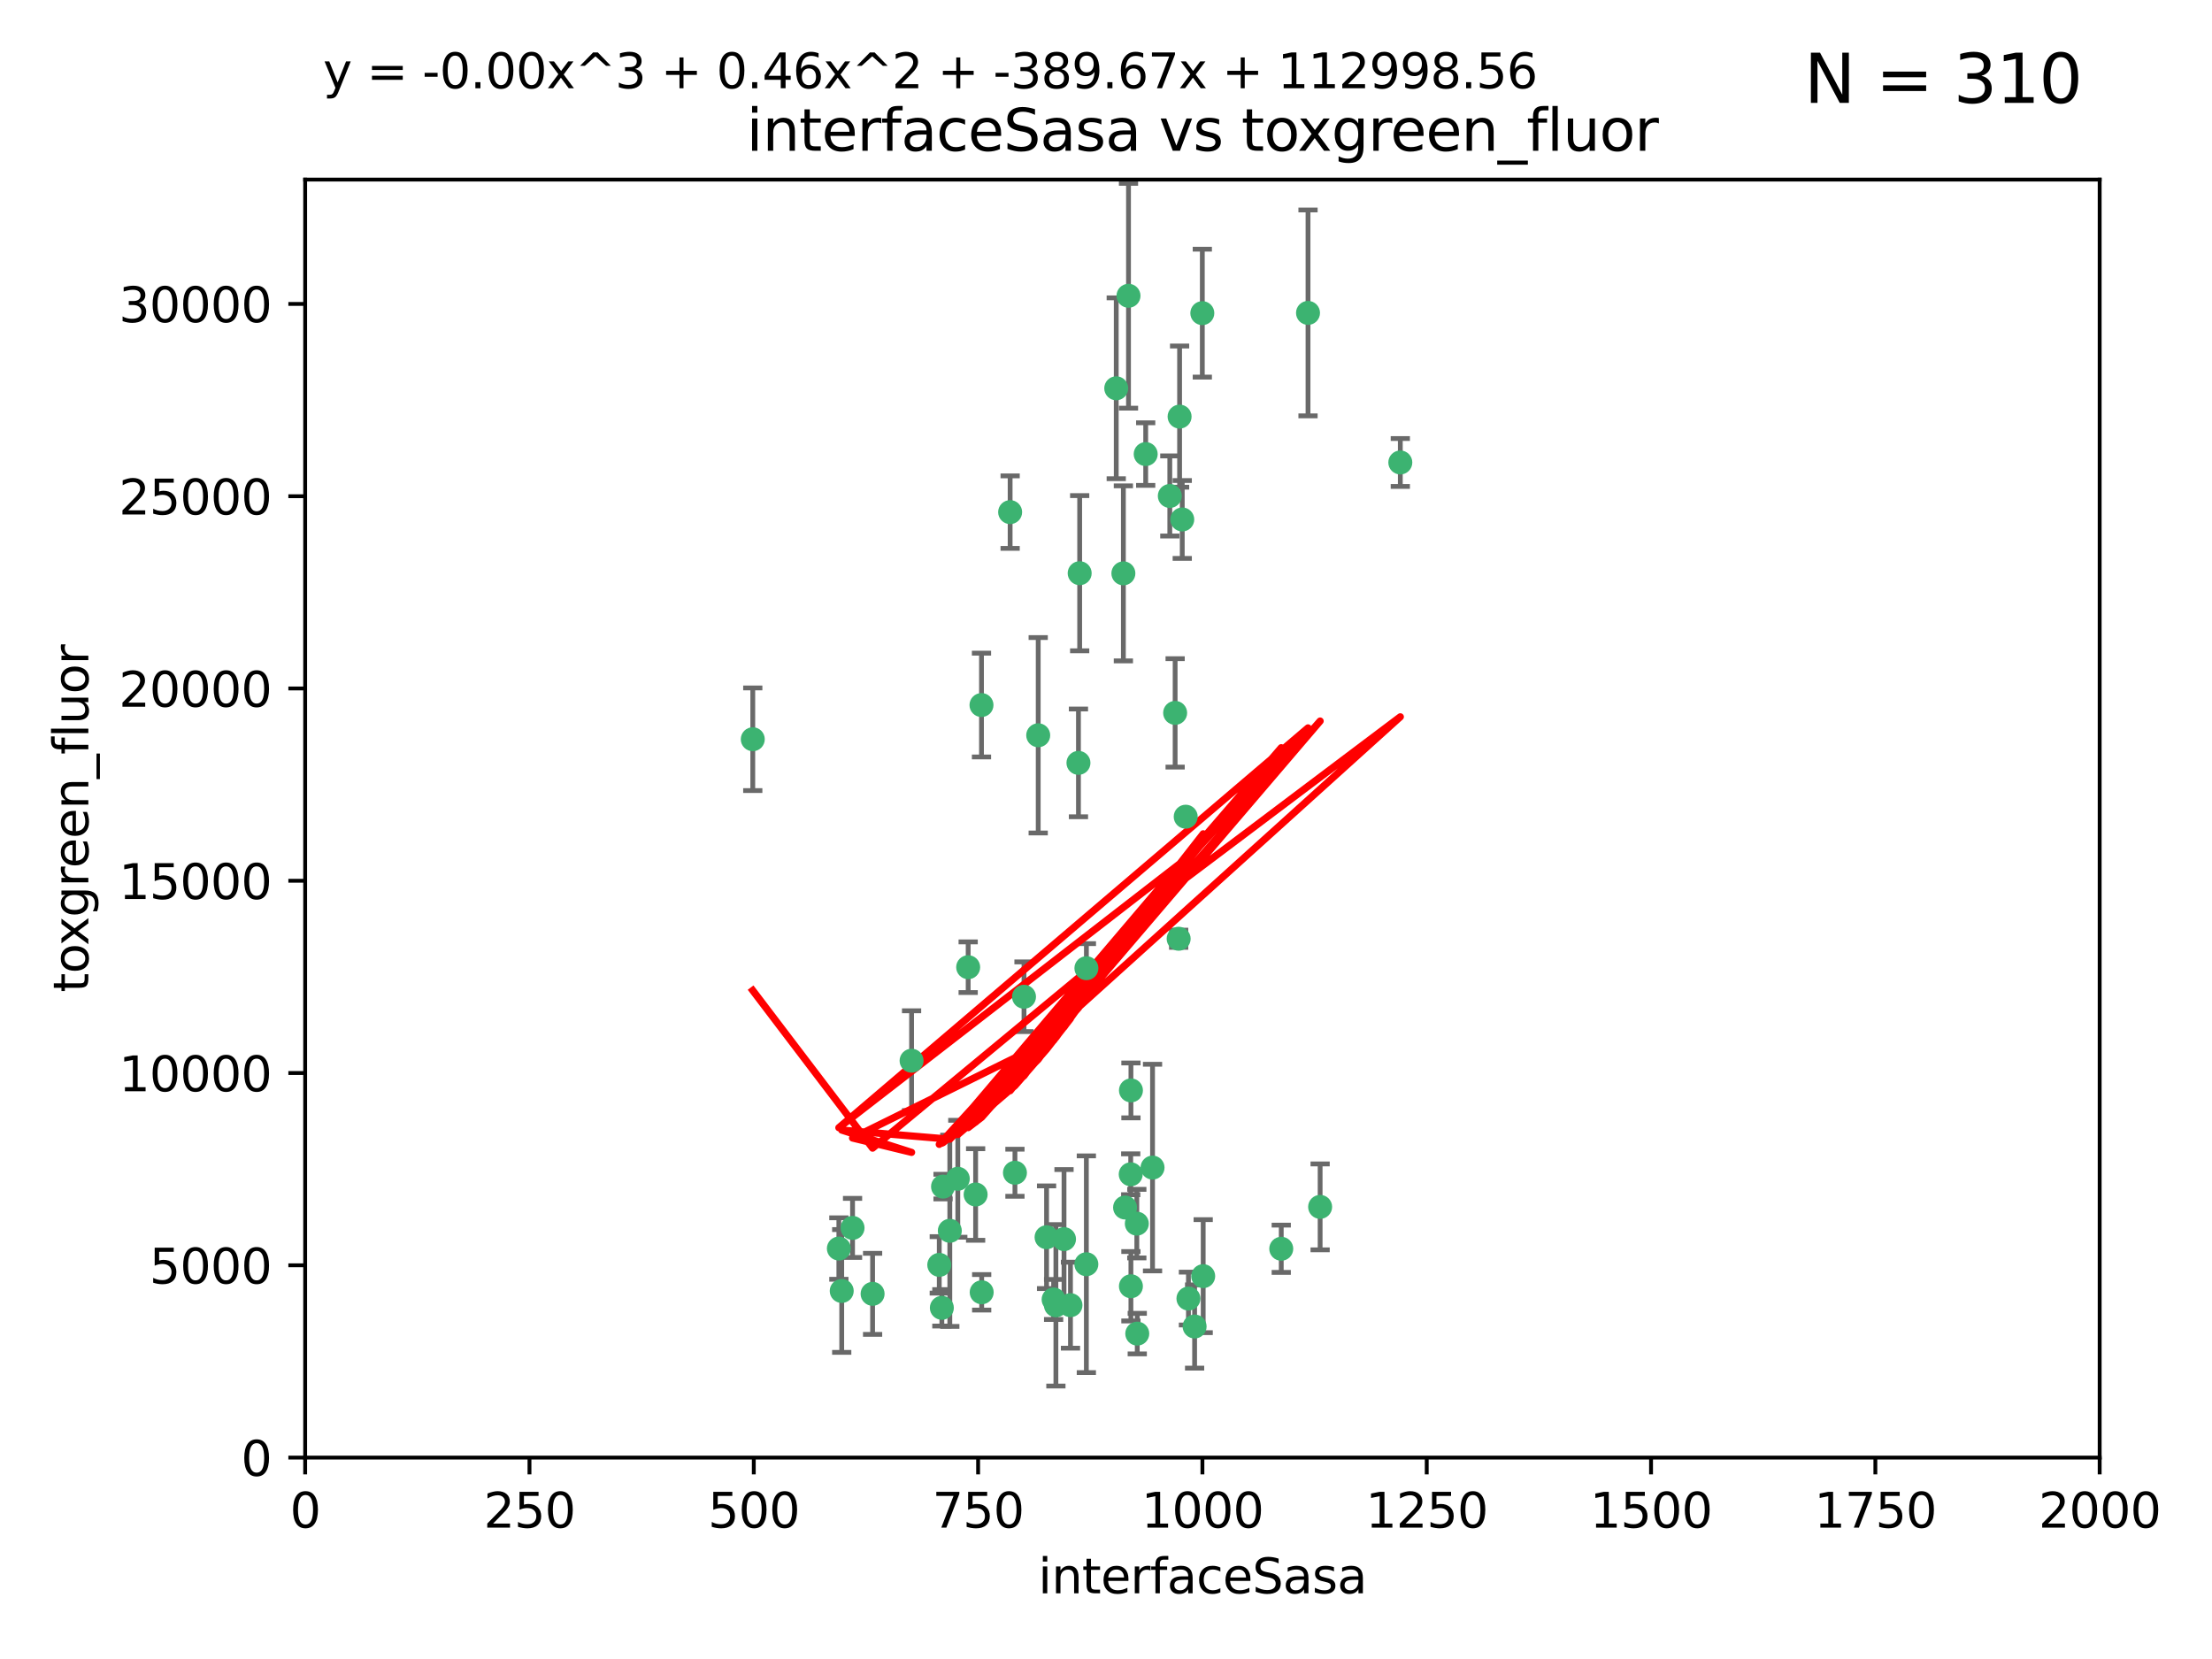 <?xml version="1.0" encoding="utf-8" standalone="no"?>
<!DOCTYPE svg PUBLIC "-//W3C//DTD SVG 1.1//EN"
  "http://www.w3.org/Graphics/SVG/1.1/DTD/svg11.dtd">
<svg xmlns:xlink="http://www.w3.org/1999/xlink" width="460.8pt" height="345.6pt" viewBox="0 0 460.8 345.6" xmlns="http://www.w3.org/2000/svg" version="1.1">
 <defs>
  <style type="text/css">*{stroke-linejoin: round; stroke-linecap: butt}</style>
 </defs>
 <g id="figure_1">
  <g id="patch_1">
   <path d="M 0 345.6 
L 460.8 345.6 
L 460.8 0 
L 0 0 
z
" style="fill: #ffffff"/>
  </g>
  <g id="axes_1">
   <g id="patch_2">
    <path d="M 63.571 303.64 
L 437.4 303.64 
L 437.4 37.411 
L 63.571 37.411 
z
" style="fill: #ffffff"/>
   </g>
   <g id="PathCollection_1">
    <defs>
     <path id="m031ce5d69d" d="M 0 1.118 
C 0.297 1.118 0.581 1 0.791 0.791 
C 1 0.581 1.118 0.297 1.118 0 
C 1.118 -0.297 1 -0.581 0.791 -0.791 
C 0.581 -1 0.297 -1.118 0 -1.118 
C -0.297 -1.118 -0.581 -1 -0.791 -0.791 
C -1 -0.581 -1.118 -0.297 -1.118 0 
C -1.118 0.297 -1 0.581 -0.791 0.791 
C -0.581 1 -0.297 1.118 0 1.118 
z
" style="stroke: #3cb371"/>
    </defs>
    <g clip-path="url(#p8788c97b20)">
     <use xlink:href="#m031ce5d69d" x="243.693" y="103.319" style="fill: #3cb371; stroke: #3cb371"/>
     <use xlink:href="#m031ce5d69d" x="272.484" y="65.184" style="fill: #3cb371; stroke: #3cb371"/>
     <use xlink:href="#m031ce5d69d" x="174.75" y="260.094" style="fill: #3cb371; stroke: #3cb371"/>
     <use xlink:href="#m031ce5d69d" x="246.284" y="108.214" style="fill: #3cb371; stroke: #3cb371"/>
     <use xlink:href="#m031ce5d69d" x="235.088" y="61.614" style="fill: #3cb371; stroke: #3cb371"/>
     <use xlink:href="#m031ce5d69d" x="232.534" y="80.887" style="fill: #3cb371; stroke: #3cb371"/>
     <use xlink:href="#m031ce5d69d" x="234.02" y="119.44" style="fill: #3cb371; stroke: #3cb371"/>
     <use xlink:href="#m031ce5d69d" x="238.669" y="94.593" style="fill: #3cb371; stroke: #3cb371"/>
     <use xlink:href="#m031ce5d69d" x="210.43" y="106.684" style="fill: #3cb371; stroke: #3cb371"/>
     <use xlink:href="#m031ce5d69d" x="226.319" y="201.695" style="fill: #3cb371; stroke: #3cb371"/>
     <use xlink:href="#m031ce5d69d" x="245.731" y="86.787" style="fill: #3cb371; stroke: #3cb371"/>
     <use xlink:href="#m031ce5d69d" x="266.908" y="260.14" style="fill: #3cb371; stroke: #3cb371"/>
     <use xlink:href="#m031ce5d69d" x="240.095" y="243.228" style="fill: #3cb371; stroke: #3cb371"/>
     <use xlink:href="#m031ce5d69d" x="291.711" y="96.341" style="fill: #3cb371; stroke: #3cb371"/>
     <use xlink:href="#m031ce5d69d" x="224.916" y="119.409" style="fill: #3cb371; stroke: #3cb371"/>
     <use xlink:href="#m031ce5d69d" x="250.465" y="65.233" style="fill: #3cb371; stroke: #3cb371"/>
     <use xlink:href="#m031ce5d69d" x="204.462" y="146.874" style="fill: #3cb371; stroke: #3cb371"/>
     <use xlink:href="#m031ce5d69d" x="201.688" y="201.487" style="fill: #3cb371; stroke: #3cb371"/>
     <use xlink:href="#m031ce5d69d" x="236.82" y="254.906" style="fill: #3cb371; stroke: #3cb371"/>
     <use xlink:href="#m031ce5d69d" x="224.662" y="158.921" style="fill: #3cb371; stroke: #3cb371"/>
     <use xlink:href="#m031ce5d69d" x="204.503" y="269.209" style="fill: #3cb371; stroke: #3cb371"/>
     <use xlink:href="#m031ce5d69d" x="275.007" y="251.417" style="fill: #3cb371; stroke: #3cb371"/>
     <use xlink:href="#m031ce5d69d" x="234.375" y="251.547" style="fill: #3cb371; stroke: #3cb371"/>
     <use xlink:href="#m031ce5d69d" x="221.654" y="258.133" style="fill: #3cb371; stroke: #3cb371"/>
     <use xlink:href="#m031ce5d69d" x="195.666" y="263.497" style="fill: #3cb371; stroke: #3cb371"/>
     <use xlink:href="#m031ce5d69d" x="235.596" y="227.152" style="fill: #3cb371; stroke: #3cb371"/>
     <use xlink:href="#m031ce5d69d" x="247.573" y="270.514" style="fill: #3cb371; stroke: #3cb371"/>
     <use xlink:href="#m031ce5d69d" x="235.59" y="267.951" style="fill: #3cb371; stroke: #3cb371"/>
     <use xlink:href="#m031ce5d69d" x="236.912" y="277.818" style="fill: #3cb371; stroke: #3cb371"/>
     <use xlink:href="#m031ce5d69d" x="219.488" y="270.703" style="fill: #3cb371; stroke: #3cb371"/>
     <use xlink:href="#m031ce5d69d" x="196.206" y="272.443" style="fill: #3cb371; stroke: #3cb371"/>
     <use xlink:href="#m031ce5d69d" x="226.308" y="263.364" style="fill: #3cb371; stroke: #3cb371"/>
     <use xlink:href="#m031ce5d69d" x="244.803" y="148.507" style="fill: #3cb371; stroke: #3cb371"/>
     <use xlink:href="#m031ce5d69d" x="203.241" y="248.836" style="fill: #3cb371; stroke: #3cb371"/>
     <use xlink:href="#m031ce5d69d" x="216.278" y="153.171" style="fill: #3cb371; stroke: #3cb371"/>
     <use xlink:href="#m031ce5d69d" x="245.536" y="195.558" style="fill: #3cb371; stroke: #3cb371"/>
     <use xlink:href="#m031ce5d69d" x="248.859" y="276.333" style="fill: #3cb371; stroke: #3cb371"/>
     <use xlink:href="#m031ce5d69d" x="250.648" y="265.846" style="fill: #3cb371; stroke: #3cb371"/>
     <use xlink:href="#m031ce5d69d" x="213.318" y="207.64" style="fill: #3cb371; stroke: #3cb371"/>
     <use xlink:href="#m031ce5d69d" x="196.452" y="247.192" style="fill: #3cb371; stroke: #3cb371"/>
     <use xlink:href="#m031ce5d69d" x="247.005" y="170.133" style="fill: #3cb371; stroke: #3cb371"/>
     <use xlink:href="#m031ce5d69d" x="219.963" y="271.92" style="fill: #3cb371; stroke: #3cb371"/>
     <use xlink:href="#m031ce5d69d" x="177.602" y="255.796" style="fill: #3cb371; stroke: #3cb371"/>
     <use xlink:href="#m031ce5d69d" x="189.899" y="220.964" style="fill: #3cb371; stroke: #3cb371"/>
     <use xlink:href="#m031ce5d69d" x="175.346" y="268.93" style="fill: #3cb371; stroke: #3cb371"/>
     <use xlink:href="#m031ce5d69d" x="197.864" y="256.398" style="fill: #3cb371; stroke: #3cb371"/>
     <use xlink:href="#m031ce5d69d" x="223" y="271.892" style="fill: #3cb371; stroke: #3cb371"/>
     <use xlink:href="#m031ce5d69d" x="218.019" y="257.738" style="fill: #3cb371; stroke: #3cb371"/>
     <use xlink:href="#m031ce5d69d" x="211.432" y="244.305" style="fill: #3cb371; stroke: #3cb371"/>
     <use xlink:href="#m031ce5d69d" x="199.529" y="245.561" style="fill: #3cb371; stroke: #3cb371"/>
     <use xlink:href="#m031ce5d69d" x="235.549" y="244.625" style="fill: #3cb371; stroke: #3cb371"/>
     <use xlink:href="#m031ce5d69d" x="181.778" y="269.529" style="fill: #3cb371; stroke: #3cb371"/>
     <use xlink:href="#m031ce5d69d" x="156.817" y="153.996" style="fill: #3cb371; stroke: #3cb371"/>
    </g>
   </g>
   <g id="matplotlib.axis_1">
    <g id="xtick_1">
     <g id="line2d_1">
      <defs>
       <path id="m222087fa26" d="M 0 0 
L 0 3.5 
" style="stroke: #000000; stroke-width: 0.8"/>
      </defs>
      <g>
       <use xlink:href="#m222087fa26" x="63.571" y="303.64" style="stroke: #000000; stroke-width: 0.8"/>
      </g>
     </g>
     <g id="text_1">
      <!-- 0 -->
      <g transform="translate(60.39 318.238)scale(0.1 -0.1)">
       <defs>
        <path id="DejaVuSans-30" d="M 2034 4250 
Q 1547 4250 1301 3770 
Q 1056 3291 1056 2328 
Q 1056 1369 1301 889 
Q 1547 409 2034 409 
Q 2525 409 2770 889 
Q 3016 1369 3016 2328 
Q 3016 3291 2770 3770 
Q 2525 4250 2034 4250 
z
M 2034 4750 
Q 2819 4750 3233 4129 
Q 3647 3509 3647 2328 
Q 3647 1150 3233 529 
Q 2819 -91 2034 -91 
Q 1250 -91 836 529 
Q 422 1150 422 2328 
Q 422 3509 836 4129 
Q 1250 4750 2034 4750 
z
" transform="scale(0.016)"/>
       </defs>
       <use xlink:href="#DejaVuSans-30"/>
      </g>
     </g>
    </g>
    <g id="xtick_2">
     <g id="line2d_2">
      <g>
       <use xlink:href="#m222087fa26" x="110.3" y="303.64" style="stroke: #000000; stroke-width: 0.8"/>
      </g>
     </g>
     <g id="text_2">
      <!-- 250 -->
      <g transform="translate(100.756 318.238)scale(0.1 -0.1)">
       <defs>
        <path id="DejaVuSans-32" d="M 1228 531 
L 3431 531 
L 3431 0 
L 469 0 
L 469 531 
Q 828 903 1448 1529 
Q 2069 2156 2228 2338 
Q 2531 2678 2651 2914 
Q 2772 3150 2772 3378 
Q 2772 3750 2511 3984 
Q 2250 4219 1831 4219 
Q 1534 4219 1204 4116 
Q 875 4013 500 3803 
L 500 4441 
Q 881 4594 1212 4672 
Q 1544 4750 1819 4750 
Q 2544 4750 2975 4387 
Q 3406 4025 3406 3419 
Q 3406 3131 3298 2873 
Q 3191 2616 2906 2266 
Q 2828 2175 2409 1742 
Q 1991 1309 1228 531 
z
" transform="scale(0.016)"/>
        <path id="DejaVuSans-35" d="M 691 4666 
L 3169 4666 
L 3169 4134 
L 1269 4134 
L 1269 2991 
Q 1406 3038 1543 3061 
Q 1681 3084 1819 3084 
Q 2600 3084 3056 2656 
Q 3513 2228 3513 1497 
Q 3513 744 3044 326 
Q 2575 -91 1722 -91 
Q 1428 -91 1123 -41 
Q 819 9 494 109 
L 494 744 
Q 775 591 1075 516 
Q 1375 441 1709 441 
Q 2250 441 2565 725 
Q 2881 1009 2881 1497 
Q 2881 1984 2565 2268 
Q 2250 2553 1709 2553 
Q 1456 2553 1204 2497 
Q 953 2441 691 2322 
L 691 4666 
z
" transform="scale(0.016)"/>
       </defs>
       <use xlink:href="#DejaVuSans-32"/>
       <use xlink:href="#DejaVuSans-35" x="63.623"/>
       <use xlink:href="#DejaVuSans-30" x="127.246"/>
      </g>
     </g>
    </g>
    <g id="xtick_3">
     <g id="line2d_3">
      <g>
       <use xlink:href="#m222087fa26" x="157.028" y="303.64" style="stroke: #000000; stroke-width: 0.8"/>
      </g>
     </g>
     <g id="text_3">
      <!-- 500 -->
      <g transform="translate(147.485 318.238)scale(0.1 -0.1)">
       <use xlink:href="#DejaVuSans-35"/>
       <use xlink:href="#DejaVuSans-30" x="63.623"/>
       <use xlink:href="#DejaVuSans-30" x="127.246"/>
      </g>
     </g>
    </g>
    <g id="xtick_4">
     <g id="line2d_4">
      <g>
       <use xlink:href="#m222087fa26" x="203.757" y="303.64" style="stroke: #000000; stroke-width: 0.8"/>
      </g>
     </g>
     <g id="text_4">
      <!-- 750 -->
      <g transform="translate(194.213 318.238)scale(0.1 -0.1)">
       <defs>
        <path id="DejaVuSans-37" d="M 525 4666 
L 3525 4666 
L 3525 4397 
L 1831 0 
L 1172 0 
L 2766 4134 
L 525 4134 
L 525 4666 
z
" transform="scale(0.016)"/>
       </defs>
       <use xlink:href="#DejaVuSans-37"/>
       <use xlink:href="#DejaVuSans-35" x="63.623"/>
       <use xlink:href="#DejaVuSans-30" x="127.246"/>
      </g>
     </g>
    </g>
    <g id="xtick_5">
     <g id="line2d_5">
      <g>
       <use xlink:href="#m222087fa26" x="250.486" y="303.64" style="stroke: #000000; stroke-width: 0.8"/>
      </g>
     </g>
     <g id="text_5">
      <!-- 1000 -->
      <g transform="translate(237.761 318.238)scale(0.1 -0.1)">
       <defs>
        <path id="DejaVuSans-31" d="M 794 531 
L 1825 531 
L 1825 4091 
L 703 3866 
L 703 4441 
L 1819 4666 
L 2450 4666 
L 2450 531 
L 3481 531 
L 3481 0 
L 794 0 
L 794 531 
z
" transform="scale(0.016)"/>
       </defs>
       <use xlink:href="#DejaVuSans-31"/>
       <use xlink:href="#DejaVuSans-30" x="63.623"/>
       <use xlink:href="#DejaVuSans-30" x="127.246"/>
       <use xlink:href="#DejaVuSans-30" x="190.869"/>
      </g>
     </g>
    </g>
    <g id="xtick_6">
     <g id="line2d_6">
      <g>
       <use xlink:href="#m222087fa26" x="297.214" y="303.64" style="stroke: #000000; stroke-width: 0.8"/>
      </g>
     </g>
     <g id="text_6">
      <!-- 1250 -->
      <g transform="translate(284.489 318.238)scale(0.1 -0.1)">
       <use xlink:href="#DejaVuSans-31"/>
       <use xlink:href="#DejaVuSans-32" x="63.623"/>
       <use xlink:href="#DejaVuSans-35" x="127.246"/>
       <use xlink:href="#DejaVuSans-30" x="190.869"/>
      </g>
     </g>
    </g>
    <g id="xtick_7">
     <g id="line2d_7">
      <g>
       <use xlink:href="#m222087fa26" x="343.943" y="303.64" style="stroke: #000000; stroke-width: 0.8"/>
      </g>
     </g>
     <g id="text_7">
      <!-- 1500 -->
      <g transform="translate(331.218 318.238)scale(0.1 -0.1)">
       <use xlink:href="#DejaVuSans-31"/>
       <use xlink:href="#DejaVuSans-35" x="63.623"/>
       <use xlink:href="#DejaVuSans-30" x="127.246"/>
       <use xlink:href="#DejaVuSans-30" x="190.869"/>
      </g>
     </g>
    </g>
    <g id="xtick_8">
     <g id="line2d_8">
      <g>
       <use xlink:href="#m222087fa26" x="390.671" y="303.64" style="stroke: #000000; stroke-width: 0.8"/>
      </g>
     </g>
     <g id="text_8">
      <!-- 1750 -->
      <g transform="translate(377.946 318.238)scale(0.1 -0.1)">
       <use xlink:href="#DejaVuSans-31"/>
       <use xlink:href="#DejaVuSans-37" x="63.623"/>
       <use xlink:href="#DejaVuSans-35" x="127.246"/>
       <use xlink:href="#DejaVuSans-30" x="190.869"/>
      </g>
     </g>
    </g>
    <g id="xtick_9">
     <g id="line2d_9">
      <g>
       <use xlink:href="#m222087fa26" x="437.4" y="303.64" style="stroke: #000000; stroke-width: 0.8"/>
      </g>
     </g>
     <g id="text_9">
      <!-- 2000 -->
      <g transform="translate(424.675 318.238)scale(0.1 -0.1)">
       <use xlink:href="#DejaVuSans-32"/>
       <use xlink:href="#DejaVuSans-30" x="63.623"/>
       <use xlink:href="#DejaVuSans-30" x="127.246"/>
       <use xlink:href="#DejaVuSans-30" x="190.869"/>
      </g>
     </g>
    </g>
    <g id="text_10">
     <!-- interfaceSasa -->
     <g transform="translate(216.279 331.917)scale(0.1 -0.1)">
      <defs>
       <path id="DejaVuSans-69" d="M 603 3500 
L 1178 3500 
L 1178 0 
L 603 0 
L 603 3500 
z
M 603 4863 
L 1178 4863 
L 1178 4134 
L 603 4134 
L 603 4863 
z
" transform="scale(0.016)"/>
       <path id="DejaVuSans-6e" d="M 3513 2113 
L 3513 0 
L 2938 0 
L 2938 2094 
Q 2938 2591 2744 2837 
Q 2550 3084 2163 3084 
Q 1697 3084 1428 2787 
Q 1159 2491 1159 1978 
L 1159 0 
L 581 0 
L 581 3500 
L 1159 3500 
L 1159 2956 
Q 1366 3272 1645 3428 
Q 1925 3584 2291 3584 
Q 2894 3584 3203 3211 
Q 3513 2838 3513 2113 
z
" transform="scale(0.016)"/>
       <path id="DejaVuSans-74" d="M 1172 4494 
L 1172 3500 
L 2356 3500 
L 2356 3053 
L 1172 3053 
L 1172 1153 
Q 1172 725 1289 603 
Q 1406 481 1766 481 
L 2356 481 
L 2356 0 
L 1766 0 
Q 1100 0 847 248 
Q 594 497 594 1153 
L 594 3053 
L 172 3053 
L 172 3500 
L 594 3500 
L 594 4494 
L 1172 4494 
z
" transform="scale(0.016)"/>
       <path id="DejaVuSans-65" d="M 3597 1894 
L 3597 1613 
L 953 1613 
Q 991 1019 1311 708 
Q 1631 397 2203 397 
Q 2534 397 2845 478 
Q 3156 559 3463 722 
L 3463 178 
Q 3153 47 2828 -22 
Q 2503 -91 2169 -91 
Q 1331 -91 842 396 
Q 353 884 353 1716 
Q 353 2575 817 3079 
Q 1281 3584 2069 3584 
Q 2775 3584 3186 3129 
Q 3597 2675 3597 1894 
z
M 3022 2063 
Q 3016 2534 2758 2815 
Q 2500 3097 2075 3097 
Q 1594 3097 1305 2825 
Q 1016 2553 972 2059 
L 3022 2063 
z
" transform="scale(0.016)"/>
       <path id="DejaVuSans-72" d="M 2631 2963 
Q 2534 3019 2420 3045 
Q 2306 3072 2169 3072 
Q 1681 3072 1420 2755 
Q 1159 2438 1159 1844 
L 1159 0 
L 581 0 
L 581 3500 
L 1159 3500 
L 1159 2956 
Q 1341 3275 1631 3429 
Q 1922 3584 2338 3584 
Q 2397 3584 2469 3576 
Q 2541 3569 2628 3553 
L 2631 2963 
z
" transform="scale(0.016)"/>
       <path id="DejaVuSans-66" d="M 2375 4863 
L 2375 4384 
L 1825 4384 
Q 1516 4384 1395 4259 
Q 1275 4134 1275 3809 
L 1275 3500 
L 2222 3500 
L 2222 3053 
L 1275 3053 
L 1275 0 
L 697 0 
L 697 3053 
L 147 3053 
L 147 3500 
L 697 3500 
L 697 3744 
Q 697 4328 969 4595 
Q 1241 4863 1831 4863 
L 2375 4863 
z
" transform="scale(0.016)"/>
       <path id="DejaVuSans-61" d="M 2194 1759 
Q 1497 1759 1228 1600 
Q 959 1441 959 1056 
Q 959 750 1161 570 
Q 1363 391 1709 391 
Q 2188 391 2477 730 
Q 2766 1069 2766 1631 
L 2766 1759 
L 2194 1759 
z
M 3341 1997 
L 3341 0 
L 2766 0 
L 2766 531 
Q 2569 213 2275 61 
Q 1981 -91 1556 -91 
Q 1019 -91 701 211 
Q 384 513 384 1019 
Q 384 1609 779 1909 
Q 1175 2209 1959 2209 
L 2766 2209 
L 2766 2266 
Q 2766 2663 2505 2880 
Q 2244 3097 1772 3097 
Q 1472 3097 1187 3025 
Q 903 2953 641 2809 
L 641 3341 
Q 956 3463 1253 3523 
Q 1550 3584 1831 3584 
Q 2591 3584 2966 3190 
Q 3341 2797 3341 1997 
z
" transform="scale(0.016)"/>
       <path id="DejaVuSans-63" d="M 3122 3366 
L 3122 2828 
Q 2878 2963 2633 3030 
Q 2388 3097 2138 3097 
Q 1578 3097 1268 2742 
Q 959 2388 959 1747 
Q 959 1106 1268 751 
Q 1578 397 2138 397 
Q 2388 397 2633 464 
Q 2878 531 3122 666 
L 3122 134 
Q 2881 22 2623 -34 
Q 2366 -91 2075 -91 
Q 1284 -91 818 406 
Q 353 903 353 1747 
Q 353 2603 823 3093 
Q 1294 3584 2113 3584 
Q 2378 3584 2631 3529 
Q 2884 3475 3122 3366 
z
" transform="scale(0.016)"/>
       <path id="DejaVuSans-53" d="M 3425 4513 
L 3425 3897 
Q 3066 4069 2747 4153 
Q 2428 4238 2131 4238 
Q 1616 4238 1336 4038 
Q 1056 3838 1056 3469 
Q 1056 3159 1242 3001 
Q 1428 2844 1947 2747 
L 2328 2669 
Q 3034 2534 3370 2195 
Q 3706 1856 3706 1288 
Q 3706 609 3251 259 
Q 2797 -91 1919 -91 
Q 1588 -91 1214 -16 
Q 841 59 441 206 
L 441 856 
Q 825 641 1194 531 
Q 1563 422 1919 422 
Q 2459 422 2753 634 
Q 3047 847 3047 1241 
Q 3047 1584 2836 1778 
Q 2625 1972 2144 2069 
L 1759 2144 
Q 1053 2284 737 2584 
Q 422 2884 422 3419 
Q 422 4038 858 4394 
Q 1294 4750 2059 4750 
Q 2388 4750 2728 4690 
Q 3069 4631 3425 4513 
z
" transform="scale(0.016)"/>
       <path id="DejaVuSans-73" d="M 2834 3397 
L 2834 2853 
Q 2591 2978 2328 3040 
Q 2066 3103 1784 3103 
Q 1356 3103 1142 2972 
Q 928 2841 928 2578 
Q 928 2378 1081 2264 
Q 1234 2150 1697 2047 
L 1894 2003 
Q 2506 1872 2764 1633 
Q 3022 1394 3022 966 
Q 3022 478 2636 193 
Q 2250 -91 1575 -91 
Q 1294 -91 989 -36 
Q 684 19 347 128 
L 347 722 
Q 666 556 975 473 
Q 1284 391 1588 391 
Q 1994 391 2212 530 
Q 2431 669 2431 922 
Q 2431 1156 2273 1281 
Q 2116 1406 1581 1522 
L 1381 1569 
Q 847 1681 609 1914 
Q 372 2147 372 2553 
Q 372 3047 722 3315 
Q 1072 3584 1716 3584 
Q 2034 3584 2315 3537 
Q 2597 3491 2834 3397 
z
" transform="scale(0.016)"/>
      </defs>
      <use xlink:href="#DejaVuSans-69"/>
      <use xlink:href="#DejaVuSans-6e" x="27.783"/>
      <use xlink:href="#DejaVuSans-74" x="91.162"/>
      <use xlink:href="#DejaVuSans-65" x="130.371"/>
      <use xlink:href="#DejaVuSans-72" x="191.895"/>
      <use xlink:href="#DejaVuSans-66" x="233.008"/>
      <use xlink:href="#DejaVuSans-61" x="268.213"/>
      <use xlink:href="#DejaVuSans-63" x="329.492"/>
      <use xlink:href="#DejaVuSans-65" x="384.473"/>
      <use xlink:href="#DejaVuSans-53" x="445.996"/>
      <use xlink:href="#DejaVuSans-61" x="509.473"/>
      <use xlink:href="#DejaVuSans-73" x="570.752"/>
      <use xlink:href="#DejaVuSans-61" x="622.852"/>
     </g>
    </g>
   </g>
   <g id="matplotlib.axis_2">
    <g id="ytick_1">
     <g id="line2d_10">
      <defs>
       <path id="m68a08de77c" d="M 0 0 
L -3.5 0 
" style="stroke: #000000; stroke-width: 0.8"/>
      </defs>
      <g>
       <use xlink:href="#m68a08de77c" x="63.571" y="303.64" style="stroke: #000000; stroke-width: 0.8"/>
      </g>
     </g>
     <g id="text_11">
      <!-- 0 -->
      <g transform="translate(50.209 307.439)scale(0.1 -0.1)">
       <use xlink:href="#DejaVuSans-30"/>
      </g>
     </g>
    </g>
    <g id="ytick_2">
     <g id="line2d_11">
      <g>
       <use xlink:href="#m68a08de77c" x="63.571" y="263.586" style="stroke: #000000; stroke-width: 0.8"/>
      </g>
     </g>
     <g id="text_12">
      <!-- 5000 -->
      <g transform="translate(31.121 267.385)scale(0.1 -0.1)">
       <use xlink:href="#DejaVuSans-35"/>
       <use xlink:href="#DejaVuSans-30" x="63.623"/>
       <use xlink:href="#DejaVuSans-30" x="127.246"/>
       <use xlink:href="#DejaVuSans-30" x="190.869"/>
      </g>
     </g>
    </g>
    <g id="ytick_3">
     <g id="line2d_12">
      <g>
       <use xlink:href="#m68a08de77c" x="63.571" y="223.532" style="stroke: #000000; stroke-width: 0.8"/>
      </g>
     </g>
     <g id="text_13">
      <!-- 10000 -->
      <g transform="translate(24.759 227.331)scale(0.1 -0.1)">
       <use xlink:href="#DejaVuSans-31"/>
       <use xlink:href="#DejaVuSans-30" x="63.623"/>
       <use xlink:href="#DejaVuSans-30" x="127.246"/>
       <use xlink:href="#DejaVuSans-30" x="190.869"/>
       <use xlink:href="#DejaVuSans-30" x="254.492"/>
      </g>
     </g>
    </g>
    <g id="ytick_4">
     <g id="line2d_13">
      <g>
       <use xlink:href="#m68a08de77c" x="63.571" y="183.478" style="stroke: #000000; stroke-width: 0.8"/>
      </g>
     </g>
     <g id="text_14">
      <!-- 15000 -->
      <g transform="translate(24.759 187.278)scale(0.1 -0.1)">
       <use xlink:href="#DejaVuSans-31"/>
       <use xlink:href="#DejaVuSans-35" x="63.623"/>
       <use xlink:href="#DejaVuSans-30" x="127.246"/>
       <use xlink:href="#DejaVuSans-30" x="190.869"/>
       <use xlink:href="#DejaVuSans-30" x="254.492"/>
      </g>
     </g>
    </g>
    <g id="ytick_5">
     <g id="line2d_14">
      <g>
       <use xlink:href="#m68a08de77c" x="63.571" y="143.424" style="stroke: #000000; stroke-width: 0.8"/>
      </g>
     </g>
     <g id="text_15">
      <!-- 20000 -->
      <g transform="translate(24.759 147.224)scale(0.1 -0.1)">
       <use xlink:href="#DejaVuSans-32"/>
       <use xlink:href="#DejaVuSans-30" x="63.623"/>
       <use xlink:href="#DejaVuSans-30" x="127.246"/>
       <use xlink:href="#DejaVuSans-30" x="190.869"/>
       <use xlink:href="#DejaVuSans-30" x="254.492"/>
      </g>
     </g>
    </g>
    <g id="ytick_6">
     <g id="line2d_15">
      <g>
       <use xlink:href="#m68a08de77c" x="63.571" y="103.371" style="stroke: #000000; stroke-width: 0.8"/>
      </g>
     </g>
     <g id="text_16">
      <!-- 25000 -->
      <g transform="translate(24.759 107.17)scale(0.1 -0.1)">
       <use xlink:href="#DejaVuSans-32"/>
       <use xlink:href="#DejaVuSans-35" x="63.623"/>
       <use xlink:href="#DejaVuSans-30" x="127.246"/>
       <use xlink:href="#DejaVuSans-30" x="190.869"/>
       <use xlink:href="#DejaVuSans-30" x="254.492"/>
      </g>
     </g>
    </g>
    <g id="ytick_7">
     <g id="line2d_16">
      <g>
       <use xlink:href="#m68a08de77c" x="63.571" y="63.317" style="stroke: #000000; stroke-width: 0.8"/>
      </g>
     </g>
     <g id="text_17">
      <!-- 30000 -->
      <g transform="translate(24.759 67.116)scale(0.1 -0.1)">
       <defs>
        <path id="DejaVuSans-33" d="M 2597 2516 
Q 3050 2419 3304 2112 
Q 3559 1806 3559 1356 
Q 3559 666 3084 287 
Q 2609 -91 1734 -91 
Q 1441 -91 1130 -33 
Q 819 25 488 141 
L 488 750 
Q 750 597 1062 519 
Q 1375 441 1716 441 
Q 2309 441 2620 675 
Q 2931 909 2931 1356 
Q 2931 1769 2642 2001 
Q 2353 2234 1838 2234 
L 1294 2234 
L 1294 2753 
L 1863 2753 
Q 2328 2753 2575 2939 
Q 2822 3125 2822 3475 
Q 2822 3834 2567 4026 
Q 2313 4219 1838 4219 
Q 1578 4219 1281 4162 
Q 984 4106 628 3988 
L 628 4550 
Q 988 4650 1302 4700 
Q 1616 4750 1894 4750 
Q 2613 4750 3031 4423 
Q 3450 4097 3450 3541 
Q 3450 3153 3228 2886 
Q 3006 2619 2597 2516 
z
" transform="scale(0.016)"/>
       </defs>
       <use xlink:href="#DejaVuSans-33"/>
       <use xlink:href="#DejaVuSans-30" x="63.623"/>
       <use xlink:href="#DejaVuSans-30" x="127.246"/>
       <use xlink:href="#DejaVuSans-30" x="190.869"/>
       <use xlink:href="#DejaVuSans-30" x="254.492"/>
      </g>
     </g>
    </g>
    <g id="text_18">
     <!-- toxgreen_fluor -->
     <g transform="translate(18.401 206.72)rotate(-90)scale(0.1 -0.1)">
      <defs>
       <path id="DejaVuSans-6f" d="M 1959 3097 
Q 1497 3097 1228 2736 
Q 959 2375 959 1747 
Q 959 1119 1226 758 
Q 1494 397 1959 397 
Q 2419 397 2687 759 
Q 2956 1122 2956 1747 
Q 2956 2369 2687 2733 
Q 2419 3097 1959 3097 
z
M 1959 3584 
Q 2709 3584 3137 3096 
Q 3566 2609 3566 1747 
Q 3566 888 3137 398 
Q 2709 -91 1959 -91 
Q 1206 -91 779 398 
Q 353 888 353 1747 
Q 353 2609 779 3096 
Q 1206 3584 1959 3584 
z
" transform="scale(0.016)"/>
       <path id="DejaVuSans-78" d="M 3513 3500 
L 2247 1797 
L 3578 0 
L 2900 0 
L 1881 1375 
L 863 0 
L 184 0 
L 1544 1831 
L 300 3500 
L 978 3500 
L 1906 2253 
L 2834 3500 
L 3513 3500 
z
" transform="scale(0.016)"/>
       <path id="DejaVuSans-67" d="M 2906 1791 
Q 2906 2416 2648 2759 
Q 2391 3103 1925 3103 
Q 1463 3103 1205 2759 
Q 947 2416 947 1791 
Q 947 1169 1205 825 
Q 1463 481 1925 481 
Q 2391 481 2648 825 
Q 2906 1169 2906 1791 
z
M 3481 434 
Q 3481 -459 3084 -895 
Q 2688 -1331 1869 -1331 
Q 1566 -1331 1297 -1286 
Q 1028 -1241 775 -1147 
L 775 -588 
Q 1028 -725 1275 -790 
Q 1522 -856 1778 -856 
Q 2344 -856 2625 -561 
Q 2906 -266 2906 331 
L 2906 616 
Q 2728 306 2450 153 
Q 2172 0 1784 0 
Q 1141 0 747 490 
Q 353 981 353 1791 
Q 353 2603 747 3093 
Q 1141 3584 1784 3584 
Q 2172 3584 2450 3431 
Q 2728 3278 2906 2969 
L 2906 3500 
L 3481 3500 
L 3481 434 
z
" transform="scale(0.016)"/>
       <path id="DejaVuSans-5f" d="M 3263 -1063 
L 3263 -1509 
L -63 -1509 
L -63 -1063 
L 3263 -1063 
z
" transform="scale(0.016)"/>
       <path id="DejaVuSans-6c" d="M 603 4863 
L 1178 4863 
L 1178 0 
L 603 0 
L 603 4863 
z
" transform="scale(0.016)"/>
       <path id="DejaVuSans-75" d="M 544 1381 
L 544 3500 
L 1119 3500 
L 1119 1403 
Q 1119 906 1312 657 
Q 1506 409 1894 409 
Q 2359 409 2629 706 
Q 2900 1003 2900 1516 
L 2900 3500 
L 3475 3500 
L 3475 0 
L 2900 0 
L 2900 538 
Q 2691 219 2414 64 
Q 2138 -91 1772 -91 
Q 1169 -91 856 284 
Q 544 659 544 1381 
z
M 1991 3584 
L 1991 3584 
z
" transform="scale(0.016)"/>
      </defs>
      <use xlink:href="#DejaVuSans-74"/>
      <use xlink:href="#DejaVuSans-6f" x="39.209"/>
      <use xlink:href="#DejaVuSans-78" x="97.266"/>
      <use xlink:href="#DejaVuSans-67" x="156.445"/>
      <use xlink:href="#DejaVuSans-72" x="219.922"/>
      <use xlink:href="#DejaVuSans-65" x="258.785"/>
      <use xlink:href="#DejaVuSans-65" x="320.309"/>
      <use xlink:href="#DejaVuSans-6e" x="381.832"/>
      <use xlink:href="#DejaVuSans-5f" x="445.211"/>
      <use xlink:href="#DejaVuSans-66" x="495.211"/>
      <use xlink:href="#DejaVuSans-6c" x="530.416"/>
      <use xlink:href="#DejaVuSans-75" x="558.199"/>
      <use xlink:href="#DejaVuSans-6f" x="621.578"/>
      <use xlink:href="#DejaVuSans-72" x="682.76"/>
     </g>
    </g>
   </g>
   <g id="LineCollection_1">
    <path d="M 243.693 111.662 
L 243.693 94.976 
" clip-path="url(#p8788c97b20)" style="fill: none; stroke: #696969"/>
    <path d="M 272.484 86.629 
L 272.484 43.739 
" clip-path="url(#p8788c97b20)" style="fill: none; stroke: #696969"/>
    <path d="M 174.75 266.497 
L 174.75 253.692 
" clip-path="url(#p8788c97b20)" style="fill: none; stroke: #696969"/>
    <path d="M 246.284 116.326 
L 246.284 100.101 
" clip-path="url(#p8788c97b20)" style="fill: none; stroke: #696969"/>
    <path d="M 235.088 85.029 
L 235.088 38.199 
" clip-path="url(#p8788c97b20)" style="fill: none; stroke: #696969"/>
    <path d="M 232.534 99.727 
L 232.534 62.047 
" clip-path="url(#p8788c97b20)" style="fill: none; stroke: #696969"/>
    <path d="M 234.02 137.675 
L 234.02 101.206 
" clip-path="url(#p8788c97b20)" style="fill: none; stroke: #696969"/>
    <path d="M 238.669 101.108 
L 238.669 88.078 
" clip-path="url(#p8788c97b20)" style="fill: none; stroke: #696969"/>
    <path d="M 210.43 114.235 
L 210.43 99.134 
" clip-path="url(#p8788c97b20)" style="fill: none; stroke: #696969"/>
    <path d="M 226.319 206.809 
L 226.319 196.58 
" clip-path="url(#p8788c97b20)" style="fill: none; stroke: #696969"/>
    <path d="M 245.731 101.495 
L 245.731 72.08 
" clip-path="url(#p8788c97b20)" style="fill: none; stroke: #696969"/>
    <path d="M 266.908 265.065 
L 266.908 255.214 
" clip-path="url(#p8788c97b20)" style="fill: none; stroke: #696969"/>
    <path d="M 240.095 264.748 
L 240.095 221.708 
" clip-path="url(#p8788c97b20)" style="fill: none; stroke: #696969"/>
    <path d="M 291.711 101.329 
L 291.711 91.353 
" clip-path="url(#p8788c97b20)" style="fill: none; stroke: #696969"/>
    <path d="M 224.916 135.574 
L 224.916 103.243 
" clip-path="url(#p8788c97b20)" style="fill: none; stroke: #696969"/>
    <path d="M 250.465 78.556 
L 250.465 51.911 
" clip-path="url(#p8788c97b20)" style="fill: none; stroke: #696969"/>
    <path d="M 204.462 157.684 
L 204.462 136.065 
" clip-path="url(#p8788c97b20)" style="fill: none; stroke: #696969"/>
    <path d="M 201.688 206.761 
L 201.688 196.213 
" clip-path="url(#p8788c97b20)" style="fill: none; stroke: #696969"/>
    <path d="M 236.82 262.048 
L 236.82 247.764 
" clip-path="url(#p8788c97b20)" style="fill: none; stroke: #696969"/>
    <path d="M 224.662 170.147 
L 224.662 147.694 
" clip-path="url(#p8788c97b20)" style="fill: none; stroke: #696969"/>
    <path d="M 204.503 272.908 
L 204.503 265.511 
" clip-path="url(#p8788c97b20)" style="fill: none; stroke: #696969"/>
    <path d="M 275.007 260.365 
L 275.007 242.469 
" clip-path="url(#p8788c97b20)" style="fill: none; stroke: #696969"/>
    <path d="M 234.375 252.228 
L 234.375 250.867 
" clip-path="url(#p8788c97b20)" style="fill: none; stroke: #696969"/>
    <path d="M 221.654 272.621 
L 221.654 243.644 
" clip-path="url(#p8788c97b20)" style="fill: none; stroke: #696969"/>
    <path d="M 195.666 269.377 
L 195.666 257.616 
" clip-path="url(#p8788c97b20)" style="fill: none; stroke: #696969"/>
    <path d="M 235.596 232.87 
L 235.596 221.434 
" clip-path="url(#p8788c97b20)" style="fill: none; stroke: #696969"/>
    <path d="M 247.573 276.02 
L 247.573 265.008 
" clip-path="url(#p8788c97b20)" style="fill: none; stroke: #696969"/>
    <path d="M 235.59 275.179 
L 235.59 260.723 
" clip-path="url(#p8788c97b20)" style="fill: none; stroke: #696969"/>
    <path d="M 236.912 282.042 
L 236.912 273.593 
" clip-path="url(#p8788c97b20)" style="fill: none; stroke: #696969"/>
    <path d="M 219.488 274.871 
L 219.488 266.536 
" clip-path="url(#p8788c97b20)" style="fill: none; stroke: #696969"/>
    <path d="M 196.206 276.237 
L 196.206 268.649 
" clip-path="url(#p8788c97b20)" style="fill: none; stroke: #696969"/>
    <path d="M 226.308 285.938 
L 226.308 240.791 
" clip-path="url(#p8788c97b20)" style="fill: none; stroke: #696969"/>
    <path d="M 244.803 159.798 
L 244.803 137.216 
" clip-path="url(#p8788c97b20)" style="fill: none; stroke: #696969"/>
    <path d="M 203.241 258.377 
L 203.241 239.295 
" clip-path="url(#p8788c97b20)" style="fill: none; stroke: #696969"/>
    <path d="M 216.278 173.526 
L 216.278 132.815 
" clip-path="url(#p8788c97b20)" style="fill: none; stroke: #696969"/>
    <path d="M 245.536 197.349 
L 245.536 193.767 
" clip-path="url(#p8788c97b20)" style="fill: none; stroke: #696969"/>
    <path d="M 248.859 285.006 
L 248.859 267.659 
" clip-path="url(#p8788c97b20)" style="fill: none; stroke: #696969"/>
    <path d="M 250.648 277.617 
L 250.648 254.074 
" clip-path="url(#p8788c97b20)" style="fill: none; stroke: #696969"/>
    <path d="M 213.318 214.898 
L 213.318 200.382 
" clip-path="url(#p8788c97b20)" style="fill: none; stroke: #696969"/>
    <path d="M 196.452 249.762 
L 196.452 244.622 
" clip-path="url(#p8788c97b20)" style="fill: none; stroke: #696969"/>
    <path d="M 247.005 170.88 
L 247.005 169.387 
" clip-path="url(#p8788c97b20)" style="fill: none; stroke: #696969"/>
    <path d="M 219.963 288.737 
L 219.963 255.103 
" clip-path="url(#p8788c97b20)" style="fill: none; stroke: #696969"/>
    <path d="M 177.602 261.947 
L 177.602 249.645 
" clip-path="url(#p8788c97b20)" style="fill: none; stroke: #696969"/>
    <path d="M 189.899 231.359 
L 189.899 210.569 
" clip-path="url(#p8788c97b20)" style="fill: none; stroke: #696969"/>
    <path d="M 175.346 281.718 
L 175.346 256.142 
" clip-path="url(#p8788c97b20)" style="fill: none; stroke: #696969"/>
    <path d="M 197.864 276.313 
L 197.864 236.482 
" clip-path="url(#p8788c97b20)" style="fill: none; stroke: #696969"/>
    <path d="M 223 280.845 
L 223 262.939 
" clip-path="url(#p8788c97b20)" style="fill: none; stroke: #696969"/>
    <path d="M 218.019 268.432 
L 218.019 247.045 
" clip-path="url(#p8788c97b20)" style="fill: none; stroke: #696969"/>
    <path d="M 211.432 249.207 
L 211.432 239.402 
" clip-path="url(#p8788c97b20)" style="fill: none; stroke: #696969"/>
    <path d="M 199.529 257.737 
L 199.529 233.384 
" clip-path="url(#p8788c97b20)" style="fill: none; stroke: #696969"/>
    <path d="M 235.549 248.883 
L 235.549 240.367 
" clip-path="url(#p8788c97b20)" style="fill: none; stroke: #696969"/>
    <path d="M 181.778 277.972 
L 181.778 261.086 
" clip-path="url(#p8788c97b20)" style="fill: none; stroke: #696969"/>
    <path d="M 156.817 164.686 
L 156.817 143.305 
" clip-path="url(#p8788c97b20)" style="fill: none; stroke: #696969"/>
   </g>
   <g id="line2d_17">
    <defs>
     <path id="mc2b0041daf" d="M 2 0 
L -2 -0 
" style="stroke: #696969"/>
    </defs>
    <g clip-path="url(#p8788c97b20)">
     <use xlink:href="#mc2b0041daf" x="243.693" y="111.662" style="fill: #696969; stroke: #696969"/>
     <use xlink:href="#mc2b0041daf" x="272.484" y="86.629" style="fill: #696969; stroke: #696969"/>
     <use xlink:href="#mc2b0041daf" x="174.75" y="266.497" style="fill: #696969; stroke: #696969"/>
     <use xlink:href="#mc2b0041daf" x="246.284" y="116.326" style="fill: #696969; stroke: #696969"/>
     <use xlink:href="#mc2b0041daf" x="235.088" y="85.029" style="fill: #696969; stroke: #696969"/>
     <use xlink:href="#mc2b0041daf" x="232.534" y="99.727" style="fill: #696969; stroke: #696969"/>
     <use xlink:href="#mc2b0041daf" x="234.02" y="137.675" style="fill: #696969; stroke: #696969"/>
     <use xlink:href="#mc2b0041daf" x="238.669" y="101.108" style="fill: #696969; stroke: #696969"/>
     <use xlink:href="#mc2b0041daf" x="210.43" y="114.235" style="fill: #696969; stroke: #696969"/>
     <use xlink:href="#mc2b0041daf" x="226.319" y="206.809" style="fill: #696969; stroke: #696969"/>
     <use xlink:href="#mc2b0041daf" x="245.731" y="101.495" style="fill: #696969; stroke: #696969"/>
     <use xlink:href="#mc2b0041daf" x="266.908" y="265.065" style="fill: #696969; stroke: #696969"/>
     <use xlink:href="#mc2b0041daf" x="240.095" y="264.748" style="fill: #696969; stroke: #696969"/>
     <use xlink:href="#mc2b0041daf" x="291.711" y="101.329" style="fill: #696969; stroke: #696969"/>
     <use xlink:href="#mc2b0041daf" x="224.916" y="135.574" style="fill: #696969; stroke: #696969"/>
     <use xlink:href="#mc2b0041daf" x="250.465" y="78.556" style="fill: #696969; stroke: #696969"/>
     <use xlink:href="#mc2b0041daf" x="204.462" y="157.684" style="fill: #696969; stroke: #696969"/>
     <use xlink:href="#mc2b0041daf" x="201.688" y="206.761" style="fill: #696969; stroke: #696969"/>
     <use xlink:href="#mc2b0041daf" x="236.82" y="262.048" style="fill: #696969; stroke: #696969"/>
     <use xlink:href="#mc2b0041daf" x="224.662" y="170.147" style="fill: #696969; stroke: #696969"/>
     <use xlink:href="#mc2b0041daf" x="204.503" y="272.908" style="fill: #696969; stroke: #696969"/>
     <use xlink:href="#mc2b0041daf" x="275.007" y="260.365" style="fill: #696969; stroke: #696969"/>
     <use xlink:href="#mc2b0041daf" x="234.375" y="252.228" style="fill: #696969; stroke: #696969"/>
     <use xlink:href="#mc2b0041daf" x="221.654" y="272.621" style="fill: #696969; stroke: #696969"/>
     <use xlink:href="#mc2b0041daf" x="195.666" y="269.377" style="fill: #696969; stroke: #696969"/>
     <use xlink:href="#mc2b0041daf" x="235.596" y="232.87" style="fill: #696969; stroke: #696969"/>
     <use xlink:href="#mc2b0041daf" x="247.573" y="276.02" style="fill: #696969; stroke: #696969"/>
     <use xlink:href="#mc2b0041daf" x="235.59" y="275.179" style="fill: #696969; stroke: #696969"/>
     <use xlink:href="#mc2b0041daf" x="236.912" y="282.042" style="fill: #696969; stroke: #696969"/>
     <use xlink:href="#mc2b0041daf" x="219.488" y="274.871" style="fill: #696969; stroke: #696969"/>
     <use xlink:href="#mc2b0041daf" x="196.206" y="276.237" style="fill: #696969; stroke: #696969"/>
     <use xlink:href="#mc2b0041daf" x="226.308" y="285.938" style="fill: #696969; stroke: #696969"/>
     <use xlink:href="#mc2b0041daf" x="244.803" y="159.798" style="fill: #696969; stroke: #696969"/>
     <use xlink:href="#mc2b0041daf" x="203.241" y="258.377" style="fill: #696969; stroke: #696969"/>
     <use xlink:href="#mc2b0041daf" x="216.278" y="173.526" style="fill: #696969; stroke: #696969"/>
     <use xlink:href="#mc2b0041daf" x="245.536" y="197.349" style="fill: #696969; stroke: #696969"/>
     <use xlink:href="#mc2b0041daf" x="248.859" y="285.006" style="fill: #696969; stroke: #696969"/>
     <use xlink:href="#mc2b0041daf" x="250.648" y="277.617" style="fill: #696969; stroke: #696969"/>
     <use xlink:href="#mc2b0041daf" x="213.318" y="214.898" style="fill: #696969; stroke: #696969"/>
     <use xlink:href="#mc2b0041daf" x="196.452" y="249.762" style="fill: #696969; stroke: #696969"/>
     <use xlink:href="#mc2b0041daf" x="247.005" y="170.88" style="fill: #696969; stroke: #696969"/>
     <use xlink:href="#mc2b0041daf" x="219.963" y="288.737" style="fill: #696969; stroke: #696969"/>
     <use xlink:href="#mc2b0041daf" x="177.602" y="261.947" style="fill: #696969; stroke: #696969"/>
     <use xlink:href="#mc2b0041daf" x="189.899" y="231.359" style="fill: #696969; stroke: #696969"/>
     <use xlink:href="#mc2b0041daf" x="175.346" y="281.718" style="fill: #696969; stroke: #696969"/>
     <use xlink:href="#mc2b0041daf" x="197.864" y="276.313" style="fill: #696969; stroke: #696969"/>
     <use xlink:href="#mc2b0041daf" x="223" y="280.845" style="fill: #696969; stroke: #696969"/>
     <use xlink:href="#mc2b0041daf" x="218.019" y="268.432" style="fill: #696969; stroke: #696969"/>
     <use xlink:href="#mc2b0041daf" x="211.432" y="249.207" style="fill: #696969; stroke: #696969"/>
     <use xlink:href="#mc2b0041daf" x="199.529" y="257.737" style="fill: #696969; stroke: #696969"/>
     <use xlink:href="#mc2b0041daf" x="235.549" y="248.883" style="fill: #696969; stroke: #696969"/>
     <use xlink:href="#mc2b0041daf" x="181.778" y="277.972" style="fill: #696969; stroke: #696969"/>
     <use xlink:href="#mc2b0041daf" x="156.817" y="164.686" style="fill: #696969; stroke: #696969"/>
    </g>
   </g>
   <g id="line2d_18">
    <g clip-path="url(#p8788c97b20)">
     <use xlink:href="#mc2b0041daf" x="243.693" y="94.976" style="fill: #696969; stroke: #696969"/>
     <use xlink:href="#mc2b0041daf" x="272.484" y="43.739" style="fill: #696969; stroke: #696969"/>
     <use xlink:href="#mc2b0041daf" x="174.75" y="253.692" style="fill: #696969; stroke: #696969"/>
     <use xlink:href="#mc2b0041daf" x="246.284" y="100.101" style="fill: #696969; stroke: #696969"/>
     <use xlink:href="#mc2b0041daf" x="235.088" y="38.199" style="fill: #696969; stroke: #696969"/>
     <use xlink:href="#mc2b0041daf" x="232.534" y="62.047" style="fill: #696969; stroke: #696969"/>
     <use xlink:href="#mc2b0041daf" x="234.02" y="101.206" style="fill: #696969; stroke: #696969"/>
     <use xlink:href="#mc2b0041daf" x="238.669" y="88.078" style="fill: #696969; stroke: #696969"/>
     <use xlink:href="#mc2b0041daf" x="210.43" y="99.134" style="fill: #696969; stroke: #696969"/>
     <use xlink:href="#mc2b0041daf" x="226.319" y="196.58" style="fill: #696969; stroke: #696969"/>
     <use xlink:href="#mc2b0041daf" x="245.731" y="72.08" style="fill: #696969; stroke: #696969"/>
     <use xlink:href="#mc2b0041daf" x="266.908" y="255.214" style="fill: #696969; stroke: #696969"/>
     <use xlink:href="#mc2b0041daf" x="240.095" y="221.708" style="fill: #696969; stroke: #696969"/>
     <use xlink:href="#mc2b0041daf" x="291.711" y="91.353" style="fill: #696969; stroke: #696969"/>
     <use xlink:href="#mc2b0041daf" x="224.916" y="103.243" style="fill: #696969; stroke: #696969"/>
     <use xlink:href="#mc2b0041daf" x="250.465" y="51.911" style="fill: #696969; stroke: #696969"/>
     <use xlink:href="#mc2b0041daf" x="204.462" y="136.065" style="fill: #696969; stroke: #696969"/>
     <use xlink:href="#mc2b0041daf" x="201.688" y="196.213" style="fill: #696969; stroke: #696969"/>
     <use xlink:href="#mc2b0041daf" x="236.82" y="247.764" style="fill: #696969; stroke: #696969"/>
     <use xlink:href="#mc2b0041daf" x="224.662" y="147.694" style="fill: #696969; stroke: #696969"/>
     <use xlink:href="#mc2b0041daf" x="204.503" y="265.511" style="fill: #696969; stroke: #696969"/>
     <use xlink:href="#mc2b0041daf" x="275.007" y="242.469" style="fill: #696969; stroke: #696969"/>
     <use xlink:href="#mc2b0041daf" x="234.375" y="250.867" style="fill: #696969; stroke: #696969"/>
     <use xlink:href="#mc2b0041daf" x="221.654" y="243.644" style="fill: #696969; stroke: #696969"/>
     <use xlink:href="#mc2b0041daf" x="195.666" y="257.616" style="fill: #696969; stroke: #696969"/>
     <use xlink:href="#mc2b0041daf" x="235.596" y="221.434" style="fill: #696969; stroke: #696969"/>
     <use xlink:href="#mc2b0041daf" x="247.573" y="265.008" style="fill: #696969; stroke: #696969"/>
     <use xlink:href="#mc2b0041daf" x="235.59" y="260.723" style="fill: #696969; stroke: #696969"/>
     <use xlink:href="#mc2b0041daf" x="236.912" y="273.593" style="fill: #696969; stroke: #696969"/>
     <use xlink:href="#mc2b0041daf" x="219.488" y="266.536" style="fill: #696969; stroke: #696969"/>
     <use xlink:href="#mc2b0041daf" x="196.206" y="268.649" style="fill: #696969; stroke: #696969"/>
     <use xlink:href="#mc2b0041daf" x="226.308" y="240.791" style="fill: #696969; stroke: #696969"/>
     <use xlink:href="#mc2b0041daf" x="244.803" y="137.216" style="fill: #696969; stroke: #696969"/>
     <use xlink:href="#mc2b0041daf" x="203.241" y="239.295" style="fill: #696969; stroke: #696969"/>
     <use xlink:href="#mc2b0041daf" x="216.278" y="132.815" style="fill: #696969; stroke: #696969"/>
     <use xlink:href="#mc2b0041daf" x="245.536" y="193.767" style="fill: #696969; stroke: #696969"/>
     <use xlink:href="#mc2b0041daf" x="248.859" y="267.659" style="fill: #696969; stroke: #696969"/>
     <use xlink:href="#mc2b0041daf" x="250.648" y="254.074" style="fill: #696969; stroke: #696969"/>
     <use xlink:href="#mc2b0041daf" x="213.318" y="200.382" style="fill: #696969; stroke: #696969"/>
     <use xlink:href="#mc2b0041daf" x="196.452" y="244.622" style="fill: #696969; stroke: #696969"/>
     <use xlink:href="#mc2b0041daf" x="247.005" y="169.387" style="fill: #696969; stroke: #696969"/>
     <use xlink:href="#mc2b0041daf" x="219.963" y="255.103" style="fill: #696969; stroke: #696969"/>
     <use xlink:href="#mc2b0041daf" x="177.602" y="249.645" style="fill: #696969; stroke: #696969"/>
     <use xlink:href="#mc2b0041daf" x="189.899" y="210.569" style="fill: #696969; stroke: #696969"/>
     <use xlink:href="#mc2b0041daf" x="175.346" y="256.142" style="fill: #696969; stroke: #696969"/>
     <use xlink:href="#mc2b0041daf" x="197.864" y="236.482" style="fill: #696969; stroke: #696969"/>
     <use xlink:href="#mc2b0041daf" x="223" y="262.939" style="fill: #696969; stroke: #696969"/>
     <use xlink:href="#mc2b0041daf" x="218.019" y="247.045" style="fill: #696969; stroke: #696969"/>
     <use xlink:href="#mc2b0041daf" x="211.432" y="239.402" style="fill: #696969; stroke: #696969"/>
     <use xlink:href="#mc2b0041daf" x="199.529" y="233.384" style="fill: #696969; stroke: #696969"/>
     <use xlink:href="#mc2b0041daf" x="235.549" y="240.367" style="fill: #696969; stroke: #696969"/>
     <use xlink:href="#mc2b0041daf" x="181.778" y="261.086" style="fill: #696969; stroke: #696969"/>
     <use xlink:href="#mc2b0041daf" x="156.817" y="143.305" style="fill: #696969; stroke: #696969"/>
    </g>
   </g>
   <g id="line2d_19">
    <path d="M 243.693 183.111 
L 272.484 151.636 
L 174.75 234.92 
L 246.284 179.529 
L 235.088 195.338 
L 232.534 198.985 
L 234.02 196.865 
L 238.669 190.216 
L 210.43 227.221 
L 226.319 207.703 
L 245.731 180.288 
L 266.908 155.76 
L 240.095 188.184 
L 291.711 149.327 
L 224.916 209.619 
L 250.465 173.935 
L 204.462 232.778 
L 201.688 234.909 
L 236.82 192.858 
L 224.662 209.964 
L 204.503 232.744 
L 275.007 150.21 
L 234.375 196.357 
L 221.654 213.963 
L 195.666 238.393 
L 235.596 194.611 
L 247.573 177.776 
L 235.59 194.619 
L 236.912 192.727 
L 219.488 216.747 
L 196.206 238.15 
L 226.308 207.719 
L 244.803 181.567 
L 203.241 233.754 
L 216.278 220.694 
L 245.536 180.555 
L 248.859 176.052 
L 250.648 173.696 
L 213.318 224.117 
L 196.452 238.034 
L 247.005 178.546 
L 219.963 216.145 
L 177.602 237.07 
L 189.899 240.059 
L 175.346 235.419 
L 197.864 237.315 
L 223 212.191 
L 218.019 218.582 
L 211.432 226.172 
L 199.529 236.347 
L 235.549 194.678 
L 181.778 239.179 
L 156.817 206.336 
" clip-path="url(#p8788c97b20)" style="fill: none; stroke: #ff0000; stroke-width: 1.5; stroke-linecap: square"/>
   </g>
   <g id="line2d_20">
    <defs>
     <path id="maa46920d72" d="M 0 2 
C 0.53 2 1.039 1.789 1.414 1.414 
C 1.789 1.039 2 0.53 2 0 
C 2 -0.53 1.789 -1.039 1.414 -1.414 
C 1.039 -1.789 0.53 -2 0 -2 
C -0.53 -2 -1.039 -1.789 -1.414 -1.414 
C -1.789 -1.039 -2 -0.53 -2 0 
C -2 0.53 -1.789 1.039 -1.414 1.414 
C -1.039 1.789 -0.53 2 0 2 
z
" style="stroke: #3cb371"/>
    </defs>
    <g clip-path="url(#p8788c97b20)">
     <use xlink:href="#maa46920d72" x="243.693" y="103.319" style="fill: #3cb371; stroke: #3cb371"/>
     <use xlink:href="#maa46920d72" x="272.484" y="65.184" style="fill: #3cb371; stroke: #3cb371"/>
     <use xlink:href="#maa46920d72" x="174.75" y="260.094" style="fill: #3cb371; stroke: #3cb371"/>
     <use xlink:href="#maa46920d72" x="246.284" y="108.214" style="fill: #3cb371; stroke: #3cb371"/>
     <use xlink:href="#maa46920d72" x="235.088" y="61.614" style="fill: #3cb371; stroke: #3cb371"/>
     <use xlink:href="#maa46920d72" x="232.534" y="80.887" style="fill: #3cb371; stroke: #3cb371"/>
     <use xlink:href="#maa46920d72" x="234.02" y="119.44" style="fill: #3cb371; stroke: #3cb371"/>
     <use xlink:href="#maa46920d72" x="238.669" y="94.593" style="fill: #3cb371; stroke: #3cb371"/>
     <use xlink:href="#maa46920d72" x="210.43" y="106.684" style="fill: #3cb371; stroke: #3cb371"/>
     <use xlink:href="#maa46920d72" x="226.319" y="201.695" style="fill: #3cb371; stroke: #3cb371"/>
     <use xlink:href="#maa46920d72" x="245.731" y="86.787" style="fill: #3cb371; stroke: #3cb371"/>
     <use xlink:href="#maa46920d72" x="266.908" y="260.14" style="fill: #3cb371; stroke: #3cb371"/>
     <use xlink:href="#maa46920d72" x="240.095" y="243.228" style="fill: #3cb371; stroke: #3cb371"/>
     <use xlink:href="#maa46920d72" x="291.711" y="96.341" style="fill: #3cb371; stroke: #3cb371"/>
     <use xlink:href="#maa46920d72" x="224.916" y="119.409" style="fill: #3cb371; stroke: #3cb371"/>
     <use xlink:href="#maa46920d72" x="250.465" y="65.233" style="fill: #3cb371; stroke: #3cb371"/>
     <use xlink:href="#maa46920d72" x="204.462" y="146.874" style="fill: #3cb371; stroke: #3cb371"/>
     <use xlink:href="#maa46920d72" x="201.688" y="201.487" style="fill: #3cb371; stroke: #3cb371"/>
     <use xlink:href="#maa46920d72" x="236.82" y="254.906" style="fill: #3cb371; stroke: #3cb371"/>
     <use xlink:href="#maa46920d72" x="224.662" y="158.921" style="fill: #3cb371; stroke: #3cb371"/>
     <use xlink:href="#maa46920d72" x="204.503" y="269.209" style="fill: #3cb371; stroke: #3cb371"/>
     <use xlink:href="#maa46920d72" x="275.007" y="251.417" style="fill: #3cb371; stroke: #3cb371"/>
     <use xlink:href="#maa46920d72" x="234.375" y="251.547" style="fill: #3cb371; stroke: #3cb371"/>
     <use xlink:href="#maa46920d72" x="221.654" y="258.133" style="fill: #3cb371; stroke: #3cb371"/>
     <use xlink:href="#maa46920d72" x="195.666" y="263.497" style="fill: #3cb371; stroke: #3cb371"/>
     <use xlink:href="#maa46920d72" x="235.596" y="227.152" style="fill: #3cb371; stroke: #3cb371"/>
     <use xlink:href="#maa46920d72" x="247.573" y="270.514" style="fill: #3cb371; stroke: #3cb371"/>
     <use xlink:href="#maa46920d72" x="235.59" y="267.951" style="fill: #3cb371; stroke: #3cb371"/>
     <use xlink:href="#maa46920d72" x="236.912" y="277.818" style="fill: #3cb371; stroke: #3cb371"/>
     <use xlink:href="#maa46920d72" x="219.488" y="270.703" style="fill: #3cb371; stroke: #3cb371"/>
     <use xlink:href="#maa46920d72" x="196.206" y="272.443" style="fill: #3cb371; stroke: #3cb371"/>
     <use xlink:href="#maa46920d72" x="226.308" y="263.364" style="fill: #3cb371; stroke: #3cb371"/>
     <use xlink:href="#maa46920d72" x="244.803" y="148.507" style="fill: #3cb371; stroke: #3cb371"/>
     <use xlink:href="#maa46920d72" x="203.241" y="248.836" style="fill: #3cb371; stroke: #3cb371"/>
     <use xlink:href="#maa46920d72" x="216.278" y="153.171" style="fill: #3cb371; stroke: #3cb371"/>
     <use xlink:href="#maa46920d72" x="245.536" y="195.558" style="fill: #3cb371; stroke: #3cb371"/>
     <use xlink:href="#maa46920d72" x="248.859" y="276.333" style="fill: #3cb371; stroke: #3cb371"/>
     <use xlink:href="#maa46920d72" x="250.648" y="265.846" style="fill: #3cb371; stroke: #3cb371"/>
     <use xlink:href="#maa46920d72" x="213.318" y="207.64" style="fill: #3cb371; stroke: #3cb371"/>
     <use xlink:href="#maa46920d72" x="196.452" y="247.192" style="fill: #3cb371; stroke: #3cb371"/>
     <use xlink:href="#maa46920d72" x="247.005" y="170.133" style="fill: #3cb371; stroke: #3cb371"/>
     <use xlink:href="#maa46920d72" x="219.963" y="271.92" style="fill: #3cb371; stroke: #3cb371"/>
     <use xlink:href="#maa46920d72" x="177.602" y="255.796" style="fill: #3cb371; stroke: #3cb371"/>
     <use xlink:href="#maa46920d72" x="189.899" y="220.964" style="fill: #3cb371; stroke: #3cb371"/>
     <use xlink:href="#maa46920d72" x="175.346" y="268.93" style="fill: #3cb371; stroke: #3cb371"/>
     <use xlink:href="#maa46920d72" x="197.864" y="256.398" style="fill: #3cb371; stroke: #3cb371"/>
     <use xlink:href="#maa46920d72" x="223" y="271.892" style="fill: #3cb371; stroke: #3cb371"/>
     <use xlink:href="#maa46920d72" x="218.019" y="257.738" style="fill: #3cb371; stroke: #3cb371"/>
     <use xlink:href="#maa46920d72" x="211.432" y="244.305" style="fill: #3cb371; stroke: #3cb371"/>
     <use xlink:href="#maa46920d72" x="199.529" y="245.561" style="fill: #3cb371; stroke: #3cb371"/>
     <use xlink:href="#maa46920d72" x="235.549" y="244.625" style="fill: #3cb371; stroke: #3cb371"/>
     <use xlink:href="#maa46920d72" x="181.778" y="269.529" style="fill: #3cb371; stroke: #3cb371"/>
     <use xlink:href="#maa46920d72" x="156.817" y="153.996" style="fill: #3cb371; stroke: #3cb371"/>
    </g>
   </g>
   <g id="patch_3">
    <path d="M 63.571 303.64 
L 63.571 37.411 
" style="fill: none; stroke: #000000; stroke-width: 0.8; stroke-linejoin: miter; stroke-linecap: square"/>
   </g>
   <g id="patch_4">
    <path d="M 437.4 303.64 
L 437.4 37.411 
" style="fill: none; stroke: #000000; stroke-width: 0.8; stroke-linejoin: miter; stroke-linecap: square"/>
   </g>
   <g id="patch_5">
    <path d="M 63.571 303.64 
L 437.4 303.64 
" style="fill: none; stroke: #000000; stroke-width: 0.8; stroke-linejoin: miter; stroke-linecap: square"/>
   </g>
   <g id="patch_6">
    <path d="M 63.571 37.411 
L 437.4 37.411 
" style="fill: none; stroke: #000000; stroke-width: 0.8; stroke-linejoin: miter; stroke-linecap: square"/>
   </g>
   <g id="text_19">
    <!-- N = 310 -->
    <g transform="translate(375.835 21.426)scale(0.14 -0.14)">
     <defs>
      <path id="DejaVuSans-4e" d="M 628 4666 
L 1478 4666 
L 3547 763 
L 3547 4666 
L 4159 4666 
L 4159 0 
L 3309 0 
L 1241 3903 
L 1241 0 
L 628 0 
L 628 4666 
z
" transform="scale(0.016)"/>
      <path id="DejaVuSans-20" transform="scale(0.016)"/>
      <path id="DejaVuSans-3d" d="M 678 2906 
L 4684 2906 
L 4684 2381 
L 678 2381 
L 678 2906 
z
M 678 1631 
L 4684 1631 
L 4684 1100 
L 678 1100 
L 678 1631 
z
" transform="scale(0.016)"/>
     </defs>
     <use xlink:href="#DejaVuSans-4e"/>
     <use xlink:href="#DejaVuSans-20" x="74.805"/>
     <use xlink:href="#DejaVuSans-3d" x="106.592"/>
     <use xlink:href="#DejaVuSans-20" x="190.381"/>
     <use xlink:href="#DejaVuSans-33" x="222.168"/>
     <use xlink:href="#DejaVuSans-31" x="285.791"/>
     <use xlink:href="#DejaVuSans-30" x="349.414"/>
    </g>
   </g>
   <g id="text_20">
    <!-- y = -0.00x^3 + 0.46x^2 + -389.67x + 112998.56 -->
    <g transform="translate(67.31 18.387)scale(0.1 -0.1)">
     <defs>
      <path id="DejaVuSans-79" d="M 2059 -325 
Q 1816 -950 1584 -1140 
Q 1353 -1331 966 -1331 
L 506 -1331 
L 506 -850 
L 844 -850 
Q 1081 -850 1212 -737 
Q 1344 -625 1503 -206 
L 1606 56 
L 191 3500 
L 800 3500 
L 1894 763 
L 2988 3500 
L 3597 3500 
L 2059 -325 
z
" transform="scale(0.016)"/>
      <path id="DejaVuSans-2d" d="M 313 2009 
L 1997 2009 
L 1997 1497 
L 313 1497 
L 313 2009 
z
" transform="scale(0.016)"/>
      <path id="DejaVuSans-2e" d="M 684 794 
L 1344 794 
L 1344 0 
L 684 0 
L 684 794 
z
" transform="scale(0.016)"/>
      <path id="DejaVuSans-5e" d="M 2988 4666 
L 4684 2925 
L 4056 2925 
L 2681 4159 
L 1306 2925 
L 678 2925 
L 2375 4666 
L 2988 4666 
z
" transform="scale(0.016)"/>
      <path id="DejaVuSans-2b" d="M 2944 4013 
L 2944 2272 
L 4684 2272 
L 4684 1741 
L 2944 1741 
L 2944 0 
L 2419 0 
L 2419 1741 
L 678 1741 
L 678 2272 
L 2419 2272 
L 2419 4013 
L 2944 4013 
z
" transform="scale(0.016)"/>
      <path id="DejaVuSans-34" d="M 2419 4116 
L 825 1625 
L 2419 1625 
L 2419 4116 
z
M 2253 4666 
L 3047 4666 
L 3047 1625 
L 3713 1625 
L 3713 1100 
L 3047 1100 
L 3047 0 
L 2419 0 
L 2419 1100 
L 313 1100 
L 313 1709 
L 2253 4666 
z
" transform="scale(0.016)"/>
      <path id="DejaVuSans-36" d="M 2113 2584 
Q 1688 2584 1439 2293 
Q 1191 2003 1191 1497 
Q 1191 994 1439 701 
Q 1688 409 2113 409 
Q 2538 409 2786 701 
Q 3034 994 3034 1497 
Q 3034 2003 2786 2293 
Q 2538 2584 2113 2584 
z
M 3366 4563 
L 3366 3988 
Q 3128 4100 2886 4159 
Q 2644 4219 2406 4219 
Q 1781 4219 1451 3797 
Q 1122 3375 1075 2522 
Q 1259 2794 1537 2939 
Q 1816 3084 2150 3084 
Q 2853 3084 3261 2657 
Q 3669 2231 3669 1497 
Q 3669 778 3244 343 
Q 2819 -91 2113 -91 
Q 1303 -91 875 529 
Q 447 1150 447 2328 
Q 447 3434 972 4092 
Q 1497 4750 2381 4750 
Q 2619 4750 2861 4703 
Q 3103 4656 3366 4563 
z
" transform="scale(0.016)"/>
      <path id="DejaVuSans-38" d="M 2034 2216 
Q 1584 2216 1326 1975 
Q 1069 1734 1069 1313 
Q 1069 891 1326 650 
Q 1584 409 2034 409 
Q 2484 409 2743 651 
Q 3003 894 3003 1313 
Q 3003 1734 2745 1975 
Q 2488 2216 2034 2216 
z
M 1403 2484 
Q 997 2584 770 2862 
Q 544 3141 544 3541 
Q 544 4100 942 4425 
Q 1341 4750 2034 4750 
Q 2731 4750 3128 4425 
Q 3525 4100 3525 3541 
Q 3525 3141 3298 2862 
Q 3072 2584 2669 2484 
Q 3125 2378 3379 2068 
Q 3634 1759 3634 1313 
Q 3634 634 3220 271 
Q 2806 -91 2034 -91 
Q 1263 -91 848 271 
Q 434 634 434 1313 
Q 434 1759 690 2068 
Q 947 2378 1403 2484 
z
M 1172 3481 
Q 1172 3119 1398 2916 
Q 1625 2713 2034 2713 
Q 2441 2713 2670 2916 
Q 2900 3119 2900 3481 
Q 2900 3844 2670 4047 
Q 2441 4250 2034 4250 
Q 1625 4250 1398 4047 
Q 1172 3844 1172 3481 
z
" transform="scale(0.016)"/>
      <path id="DejaVuSans-39" d="M 703 97 
L 703 672 
Q 941 559 1184 500 
Q 1428 441 1663 441 
Q 2288 441 2617 861 
Q 2947 1281 2994 2138 
Q 2813 1869 2534 1725 
Q 2256 1581 1919 1581 
Q 1219 1581 811 2004 
Q 403 2428 403 3163 
Q 403 3881 828 4315 
Q 1253 4750 1959 4750 
Q 2769 4750 3195 4129 
Q 3622 3509 3622 2328 
Q 3622 1225 3098 567 
Q 2575 -91 1691 -91 
Q 1453 -91 1209 -44 
Q 966 3 703 97 
z
M 1959 2075 
Q 2384 2075 2632 2365 
Q 2881 2656 2881 3163 
Q 2881 3666 2632 3958 
Q 2384 4250 1959 4250 
Q 1534 4250 1286 3958 
Q 1038 3666 1038 3163 
Q 1038 2656 1286 2365 
Q 1534 2075 1959 2075 
z
" transform="scale(0.016)"/>
     </defs>
     <use xlink:href="#DejaVuSans-79"/>
     <use xlink:href="#DejaVuSans-20" x="59.18"/>
     <use xlink:href="#DejaVuSans-3d" x="90.967"/>
     <use xlink:href="#DejaVuSans-20" x="174.756"/>
     <use xlink:href="#DejaVuSans-2d" x="206.543"/>
     <use xlink:href="#DejaVuSans-30" x="242.627"/>
     <use xlink:href="#DejaVuSans-2e" x="306.25"/>
     <use xlink:href="#DejaVuSans-30" x="338.037"/>
     <use xlink:href="#DejaVuSans-30" x="401.66"/>
     <use xlink:href="#DejaVuSans-78" x="465.283"/>
     <use xlink:href="#DejaVuSans-5e" x="524.463"/>
     <use xlink:href="#DejaVuSans-33" x="608.252"/>
     <use xlink:href="#DejaVuSans-20" x="671.875"/>
     <use xlink:href="#DejaVuSans-2b" x="703.662"/>
     <use xlink:href="#DejaVuSans-20" x="787.451"/>
     <use xlink:href="#DejaVuSans-30" x="819.238"/>
     <use xlink:href="#DejaVuSans-2e" x="882.861"/>
     <use xlink:href="#DejaVuSans-34" x="914.648"/>
     <use xlink:href="#DejaVuSans-36" x="978.271"/>
     <use xlink:href="#DejaVuSans-78" x="1041.895"/>
     <use xlink:href="#DejaVuSans-5e" x="1101.074"/>
     <use xlink:href="#DejaVuSans-32" x="1184.863"/>
     <use xlink:href="#DejaVuSans-20" x="1248.486"/>
     <use xlink:href="#DejaVuSans-2b" x="1280.273"/>
     <use xlink:href="#DejaVuSans-20" x="1364.062"/>
     <use xlink:href="#DejaVuSans-2d" x="1395.85"/>
     <use xlink:href="#DejaVuSans-33" x="1431.934"/>
     <use xlink:href="#DejaVuSans-38" x="1495.557"/>
     <use xlink:href="#DejaVuSans-39" x="1559.18"/>
     <use xlink:href="#DejaVuSans-2e" x="1622.803"/>
     <use xlink:href="#DejaVuSans-36" x="1654.59"/>
     <use xlink:href="#DejaVuSans-37" x="1718.213"/>
     <use xlink:href="#DejaVuSans-78" x="1781.836"/>
     <use xlink:href="#DejaVuSans-20" x="1841.016"/>
     <use xlink:href="#DejaVuSans-2b" x="1872.803"/>
     <use xlink:href="#DejaVuSans-20" x="1956.592"/>
     <use xlink:href="#DejaVuSans-31" x="1988.379"/>
     <use xlink:href="#DejaVuSans-31" x="2052.002"/>
     <use xlink:href="#DejaVuSans-32" x="2115.625"/>
     <use xlink:href="#DejaVuSans-39" x="2179.248"/>
     <use xlink:href="#DejaVuSans-39" x="2242.871"/>
     <use xlink:href="#DejaVuSans-38" x="2306.494"/>
     <use xlink:href="#DejaVuSans-2e" x="2370.117"/>
     <use xlink:href="#DejaVuSans-35" x="2401.904"/>
     <use xlink:href="#DejaVuSans-36" x="2465.527"/>
    </g>
   </g>
   <g id="text_21">
    <!-- interfaceSasa vs toxgreen_fluor -->
    <g transform="translate(155.513 31.411)scale(0.12 -0.12)">
     <defs>
      <path id="DejaVuSans-76" d="M 191 3500 
L 800 3500 
L 1894 563 
L 2988 3500 
L 3597 3500 
L 2284 0 
L 1503 0 
L 191 3500 
z
" transform="scale(0.016)"/>
     </defs>
     <use xlink:href="#DejaVuSans-69"/>
     <use xlink:href="#DejaVuSans-6e" x="27.783"/>
     <use xlink:href="#DejaVuSans-74" x="91.162"/>
     <use xlink:href="#DejaVuSans-65" x="130.371"/>
     <use xlink:href="#DejaVuSans-72" x="191.895"/>
     <use xlink:href="#DejaVuSans-66" x="233.008"/>
     <use xlink:href="#DejaVuSans-61" x="268.213"/>
     <use xlink:href="#DejaVuSans-63" x="329.492"/>
     <use xlink:href="#DejaVuSans-65" x="384.473"/>
     <use xlink:href="#DejaVuSans-53" x="445.996"/>
     <use xlink:href="#DejaVuSans-61" x="509.473"/>
     <use xlink:href="#DejaVuSans-73" x="570.752"/>
     <use xlink:href="#DejaVuSans-61" x="622.852"/>
     <use xlink:href="#DejaVuSans-20" x="684.131"/>
     <use xlink:href="#DejaVuSans-76" x="715.918"/>
     <use xlink:href="#DejaVuSans-73" x="775.098"/>
     <use xlink:href="#DejaVuSans-20" x="827.197"/>
     <use xlink:href="#DejaVuSans-74" x="858.984"/>
     <use xlink:href="#DejaVuSans-6f" x="898.193"/>
     <use xlink:href="#DejaVuSans-78" x="956.25"/>
     <use xlink:href="#DejaVuSans-67" x="1015.43"/>
     <use xlink:href="#DejaVuSans-72" x="1078.906"/>
     <use xlink:href="#DejaVuSans-65" x="1117.77"/>
     <use xlink:href="#DejaVuSans-65" x="1179.293"/>
     <use xlink:href="#DejaVuSans-6e" x="1240.816"/>
     <use xlink:href="#DejaVuSans-5f" x="1304.195"/>
     <use xlink:href="#DejaVuSans-66" x="1354.195"/>
     <use xlink:href="#DejaVuSans-6c" x="1389.4"/>
     <use xlink:href="#DejaVuSans-75" x="1417.184"/>
     <use xlink:href="#DejaVuSans-6f" x="1480.562"/>
     <use xlink:href="#DejaVuSans-72" x="1541.744"/>
    </g>
   </g>
  </g>
 </g>
 <defs>
  <clipPath id="p8788c97b20">
   <rect x="63.571" y="37.411" width="373.829" height="266.229"/>
  </clipPath>
 </defs>
</svg>

